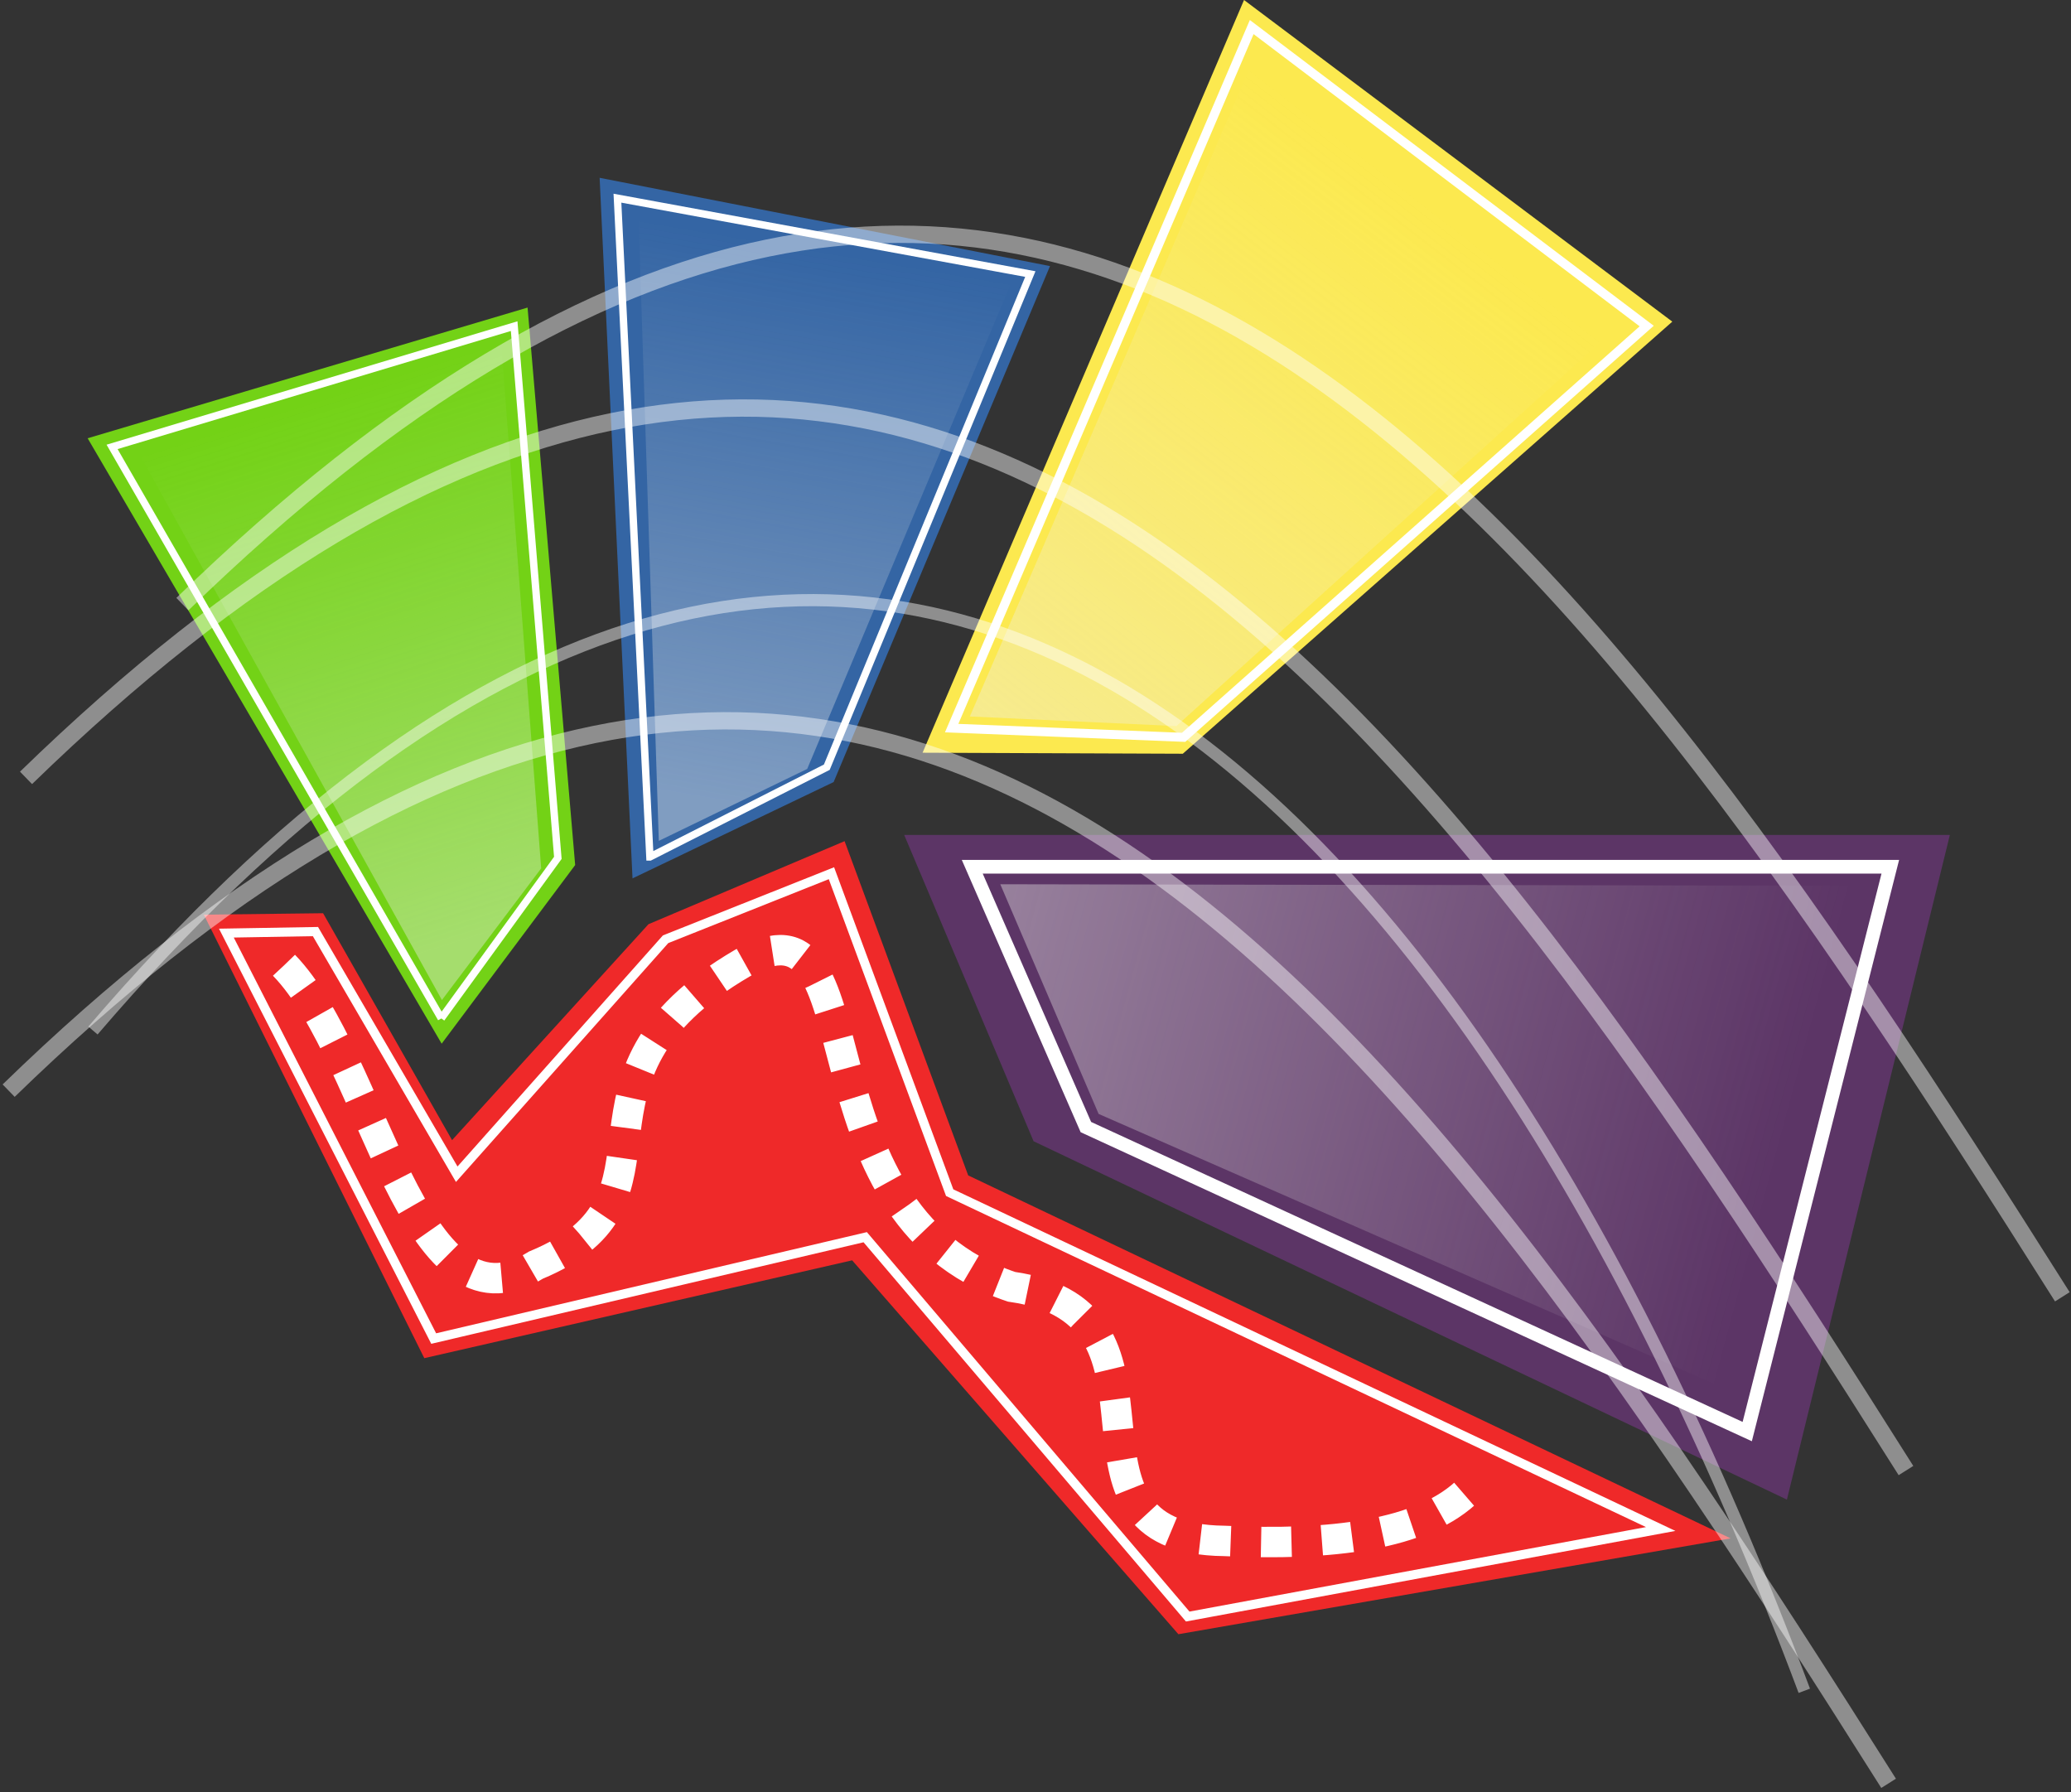 <?xml version="1.0" encoding="UTF-8" standalone="no"?>
<!-- Created with Inkscape (http://www.inkscape.org/) -->

<svg
   xmlns:dc="http://purl.org/dc/elements/1.1/"
   xmlns:cc="http://creativecommons.org/ns#"
   xmlns:rdf="http://www.w3.org/1999/02/22-rdf-syntax-ns#"
   xmlns:svg="http://www.w3.org/2000/svg"
   xmlns="http://www.w3.org/2000/svg"
   xmlns:xlink="http://www.w3.org/1999/xlink"
   xmlns:sodipodi="http://sodipodi.sourceforge.net/DTD/sodipodi-0.dtd"
   xmlns:inkscape="http://www.inkscape.org/namespaces/inkscape"
   width="681.143"
   height="589.318"
   id="svg2"
   version="1.1"
   inkscape:version="0.47 r22583"
   sodipodi:docname="logo-ext-dns.svg">
  <rect width="100%" height="100%" fill="#333333" stroke="none"/>
  <defs
     id="defs4">
    <linearGradient
       inkscape:collect="always"
       id="linearGradient3718">
      <stop
         style="stop-color:#eeeeec;stop-opacity:1;"
         offset="0"
         id="stop3720" />
      <stop
         style="stop-color:#eeeeec;stop-opacity:0;"
         offset="1"
         id="stop3722" />
    </linearGradient>
    <inkscape:perspective
       sodipodi:type="inkscape:persp3d"
       inkscape:vp_x="0 : 526.18109 : 1"
       inkscape:vp_y="0 : 1000 : 0"
       inkscape:vp_z="744.09448 : 526.18109 : 1"
       inkscape:persp3d-origin="372.04724 : 350.78739 : 1"
       id="perspective10" />
    <inkscape:perspective
       id="perspective2826"
       inkscape:persp3d-origin="0.5 : 0.33333333 : 1"
       inkscape:vp_z="1 : 0.5 : 1"
       inkscape:vp_y="0 : 1000 : 0"
       inkscape:vp_x="0 : 0.5 : 1"
       sodipodi:type="inkscape:persp3d" />
    <inkscape:perspective
       id="perspective2848"
       inkscape:persp3d-origin="0.5 : 0.33333333 : 1"
       inkscape:vp_z="1 : 0.5 : 1"
       inkscape:vp_y="0 : 1000 : 0"
       inkscape:vp_x="0 : 0.5 : 1"
       sodipodi:type="inkscape:persp3d" />
    <inkscape:perspective
       id="perspective2870"
       inkscape:persp3d-origin="0.5 : 0.33333333 : 1"
       inkscape:vp_z="1 : 0.5 : 1"
       inkscape:vp_y="0 : 1000 : 0"
       inkscape:vp_x="0 : 0.5 : 1"
       sodipodi:type="inkscape:persp3d" />
    <inkscape:perspective
       id="perspective3670"
       inkscape:persp3d-origin="0.5 : 0.33333333 : 1"
       inkscape:vp_z="1 : 0.5 : 1"
       inkscape:vp_y="0 : 1000 : 0"
       inkscape:vp_x="0 : 0.5 : 1"
       sodipodi:type="inkscape:persp3d" />
    <inkscape:perspective
       id="perspective3692"
       inkscape:persp3d-origin="0.5 : 0.33333333 : 1"
       inkscape:vp_z="1 : 0.5 : 1"
       inkscape:vp_y="0 : 1000 : 0"
       inkscape:vp_x="0 : 0.5 : 1"
       sodipodi:type="inkscape:persp3d" />
    <linearGradient
       inkscape:collect="always"
       xlink:href="#linearGradient3718"
       id="linearGradient3724"
       x1="34.318"
       y1="210.492"
       x2="295.682"
       y2="280.934"
       gradientUnits="userSpaceOnUse"
       gradientTransform="translate(-11.617,-9.091)" />
    <inkscape:perspective
       id="perspective3734"
       inkscape:persp3d-origin="0.5 : 0.33333333 : 1"
       inkscape:vp_z="1 : 0.5 : 1"
       inkscape:vp_y="0 : 1000 : 0"
       inkscape:vp_x="0 : 0.5 : 1"
       sodipodi:type="inkscape:persp3d" />
    <linearGradient
       inkscape:collect="always"
       xlink:href="#linearGradient3718-0"
       id="linearGradient3724-1"
       x1="34.318"
       y1="210.492"
       x2="370.481"
       y2="283.738"
       gradientUnits="userSpaceOnUse"
       gradientTransform="matrix(0.282,-0.591,0.591,0.282,-121.425,107.225)" />
    <linearGradient
       inkscape:collect="always"
       id="linearGradient3718-0">
      <stop
         style="stop-color:#eeeeec;stop-opacity:1;"
         offset="0"
         id="stop3720-4" />
      <stop
         style="stop-color:#eeeeec;stop-opacity:0;"
         offset="1"
         id="stop3722-6" />
    </linearGradient>
    <inkscape:perspective
       id="perspective3771"
       inkscape:persp3d-origin="0.5 : 0.33333333 : 1"
       inkscape:vp_z="1 : 0.5 : 1"
       inkscape:vp_y="0 : 1000 : 0"
       inkscape:vp_x="0 : 0.5 : 1"
       sodipodi:type="inkscape:persp3d" />
    <linearGradient
       inkscape:collect="always"
       xlink:href="#linearGradient3718-0-8"
       id="linearGradient3724-1-2"
       x1="56.781"
       y1="255.052"
       x2="376.338"
       y2="308.559"
       gradientUnits="userSpaceOnUse"
       gradientTransform="matrix(4.9510225e-4,-0.568,0.51,-0.008,-196.936,208.404)" />
    <linearGradient
       inkscape:collect="always"
       id="linearGradient3718-0-8">
      <stop
         style="stop-color:#eeeeec;stop-opacity:1;"
         offset="0"
         id="stop3720-4-5" />
      <stop
         style="stop-color:#eeeeec;stop-opacity:0;"
         offset="1"
         id="stop3722-6-0" />
    </linearGradient>
    <inkscape:perspective
       id="perspective3829"
       inkscape:persp3d-origin="0.5 : 0.33333333 : 1"
       inkscape:vp_z="1 : 0.5 : 1"
       inkscape:vp_y="0 : 1000 : 0"
       inkscape:vp_x="0 : 0.5 : 1"
       sodipodi:type="inkscape:persp3d" />
    <linearGradient
       inkscape:collect="always"
       xlink:href="#linearGradient3718-0-8-4"
       id="linearGradient3724-1-2-8"
       x1="56.781"
       y1="255.052"
       x2="376.338"
       y2="308.559"
       gradientUnits="userSpaceOnUse"
       gradientTransform="matrix(-0.258,-0.506,0.45,-0.24,-246.775,307.343)" />
    <linearGradient
       inkscape:collect="always"
       id="linearGradient3718-0-8-4">
      <stop
         style="stop-color:#eeeeec;stop-opacity:1;"
         offset="0"
         id="stop3720-4-5-8" />
      <stop
         style="stop-color:#eeeeec;stop-opacity:0;"
         offset="1"
         id="stop3722-6-0-9" />
    </linearGradient>
    <inkscape:perspective
       id="perspective3897"
       inkscape:persp3d-origin="0.5 : 0.33333333 : 1"
       inkscape:vp_z="1 : 0.5 : 1"
       inkscape:vp_y="0 : 1000 : 0"
       inkscape:vp_x="0 : 0.5 : 1"
       sodipodi:type="inkscape:persp3d" />
    <inkscape:perspective
       id="perspective3925"
       inkscape:persp3d-origin="0.5 : 0.33333333 : 1"
       inkscape:vp_z="1 : 0.5 : 1"
       inkscape:vp_y="0 : 1000 : 0"
       inkscape:vp_x="0 : 0.5 : 1"
       sodipodi:type="inkscape:persp3d" />
    <inkscape:perspective
       id="perspective3947"
       inkscape:persp3d-origin="0.5 : 0.33333333 : 1"
       inkscape:vp_z="1 : 0.5 : 1"
       inkscape:vp_y="0 : 1000 : 0"
       inkscape:vp_x="0 : 0.5 : 1"
       sodipodi:type="inkscape:persp3d" />
    <inkscape:perspective
       id="perspective3969"
       inkscape:persp3d-origin="0.5 : 0.33333333 : 1"
       inkscape:vp_z="1 : 0.5 : 1"
       inkscape:vp_y="0 : 1000 : 0"
       inkscape:vp_x="0 : 0.5 : 1"
       sodipodi:type="inkscape:persp3d" />
    <linearGradient
       inkscape:collect="always"
       xlink:href="#linearGradient3718"
       id="linearGradient4004"
       gradientUnits="userSpaceOnUse"
       gradientTransform="translate(-11.617,-9.091)"
       x1="34.318"
       y1="210.492"
       x2="295.682"
       y2="280.934" />
    <linearGradient
       inkscape:collect="always"
       xlink:href="#linearGradient3718-0"
       id="linearGradient4006"
       gradientUnits="userSpaceOnUse"
       gradientTransform="matrix(0.282,-0.591,0.591,0.282,-121.425,107.225)"
       x1="34.318"
       y1="210.492"
       x2="370.481"
       y2="283.738" />
    <linearGradient
       inkscape:collect="always"
       xlink:href="#linearGradient3718-0-8"
       id="linearGradient4008"
       gradientUnits="userSpaceOnUse"
       gradientTransform="matrix(4.9510225e-4,-0.568,0.51,-0.008,-196.936,208.404)"
       x1="56.781"
       y1="255.052"
       x2="376.338"
       y2="308.559" />
    <linearGradient
       inkscape:collect="always"
       xlink:href="#linearGradient3718-0-8-4"
       id="linearGradient4010"
       gradientUnits="userSpaceOnUse"
       gradientTransform="matrix(-0.258,-0.506,0.45,-0.24,-246.775,307.343)"
       x1="56.781"
       y1="255.052"
       x2="376.338"
       y2="308.559" />
  </defs>
  <sodipodi:namedview
     id="base"
     pagecolor="#ffffff"
     bordercolor="#666666"
     borderopacity="1.0"
     inkscape:pageopacity="0.0"
     inkscape:pageshadow="2"
     inkscape:zoom="0.175"
     inkscape:cx="-49.044016"
     inkscape:cy="-184.94561"
     inkscape:document-units="px"
     inkscape:current-layer="layer1"
     showgrid="false"
     showguides="true"
     inkscape:guide-bbox="true"
     inkscape:window-width="1280"
     inkscape:window-height="975"
     inkscape:window-x="0"
     inkscape:window-y="1"
     inkscape:window-maximized="1"
     inkscape:snap-smooth-nodes="false"
     inkscape:object-nodes="true"
     inkscape:snap-global="true"
     inkscape:object-paths="true"
     inkscape:snap-nodes="false" />
  <g
     inkscape:label="Capa 1"
     inkscape:groupmode="layer"
     id="layer1"
     transform="translate(-2.286,-30.606)">
    <g
       id="g3983"
       transform="translate(308.571,120)"
       inkscape:export-filename="/home/acinom/ext-dns/doc/ext-dns-logo-200.png"
       inkscape:export-xdpi="26.43"
       inkscape:export-ydpi="26.43">
      <path
         inkscape:transform-center-y="42.99591"
         inkscape:transform-center-x="-54.883798"
         id="path2816-5-2"
         d="m -161.025,253.836 -116.436,-199.102 144.692,-42.977 15.655,183.335 -43.911,58.744 z"
         style="fill:#73d216;stroke:none" />
      <path
         inkscape:transform-center-y="72.401405"
         inkscape:transform-center-x="-67.919337"
         id="path2816-5"
         d="M -98.254,199.475 -109.068,-30.921 39.054,-1.888 -32.107,167.796 -98.254,199.475 z"
         style="fill:#3465a4;stroke:none" />
      <path
         id="path2816"
         d="M -8.899,185.187 335.016,185.185 281.42,403.773 33.66,285.923 -8.899,185.187 z"
         style="fill:#5c3566;stroke:none" />
      <path
         inkscape:transform-center-x="-60.709141"
         inkscape:transform-center-y="-90.488497"
         id="path2816-0"
         d="M -2.854,158.148 102.87,-89.394 243.728,16.38 82.737,158.483 -2.854,158.148 z"
         style="fill:#fce94f;stroke:none" />
      <path
         id="path2884"
         d="M -93.005,214.543 -28.504,187.235 12.148,297.154 262.902,416.521 81.282,448.042 -26.019,325.083 l -140.718,32.176 -72.508,-145.853 39.224,-0.47 42.414,74.622 64.602,-71.014 z"
         style="fill:#ef2929;stroke:none" />
      <path
         id="path2816-9"
         d="M 13.489,195.659 315.426,195.657 268.372,381.4 50.854,281.259 13.489,195.659 z"
         style="fill:none;stroke:#ffffff;stroke-width:4.505;stroke-miterlimit:4;stroke-opacity:1;stroke-dasharray:none" />
      <path
         sodipodi:nodetypes="cccccc"
         id="path2816-9-3"
         d="m 22.702,201.402 283.587,0.504 -42.246,166.643 -208.997,-91.613 -32.344,-75.533 0,2.6e-4 z"
         style="opacity:0.406;fill:url(#linearGradient4004);fill-opacity:1;stroke:none" />
      <path
         sodipodi:nodetypes="cccccc"
         id="path2816-9-6"
         d="M 6.71,150.057 105.398,-80.493 235.304,17.833 83,153.087 6.71,150.057 l 2.07e-4,9e-5 z"
         style="fill:none;stroke:#ffffff;stroke-width:2.951;stroke-miterlimit:4;stroke-opacity:1;stroke-dasharray:none" />
      <path
         sodipodi:nodetypes="cccccc"
         id="path2816-9-3-9"
         d="M 12.701,146.228 107.024,-72.32 225.98,17.783 80.614,149.391 l -67.914,-3.163 1.55e-4,8e-5 z"
         style="opacity:0.406;fill:url(#linearGradient4006);fill-opacity:1;stroke:none" />
      <path
         sodipodi:nodetypes="cccccc"
         id="path2816-9-6-9"
         d="M -92.538,192.42 -103.214,-24.221 32.587,0.733 -34.353,162.912 l -58.185,29.508 1.75e-4,-2e-5 z"
         style="fill:none;stroke:#ffffff;stroke-width:2.424;stroke-miterlimit:4;stroke-opacity:1;stroke-dasharray:none" />
      <path
         sodipodi:nodetypes="cccccc"
         id="path2816-9-3-9-2"
         d="M -89.605,187.14 -96.309,-18.998 26.015,4.279 -40.801,163.482 l -48.804,23.658 1.38e-4,1e-5 z"
         style="opacity:0.406;fill:url(#linearGradient4008);fill-opacity:1;stroke:none" />
      <path
         sodipodi:nodetypes="cccccc"
         id="path2816-9-6-9-8"
         d="m -161.147,245.519 -108.276,-187.946 132.241,-39.708 14.367,174.862 -38.332,52.791 1.5e-4,-1e-4 z"
         style="fill:none;stroke:#ffffff;stroke-width:2.424;stroke-miterlimit:4;stroke-opacity:1;stroke-dasharray:none" />
      <path
         sodipodi:nodetypes="cccccc"
         id="path2816-9-3-9-2-9"
         d="m -160.945,239.483 -99.953,-180.409 119.483,-35.055 13.12,172.156 -32.65,43.308 1.3e-4,-6e-5 z"
         style="opacity:0.406;fill:url(#linearGradient4010);fill-opacity:1;stroke:none" />
      <path
         sodipodi:nodetypes="cccccc"
         id="path3881"
         d="m -212.857,228.076 c 29.762,30.714 42.105,123.889 82.857,98.571 52.91,-21.936 2.752,-61.242 67.857,-99.286 45.924,-27.041 14.757,81.876 88.571,106.429 61.907,8.738 7.612,82.931 70,83.571 34.145,1.612 65.586,-1.64 80.714,-17.143"
         style="fill:none;stroke:#ffffff;stroke-width:10;stroke-linecap:butt;stroke-linejoin:miter;stroke-miterlimit:4;stroke-opacity:1;stroke-dasharray:10, 10;stroke-dashoffset:0" />
      <path
         sodipodi:nodetypes="ccccccccccc"
         id="path3887"
         d="m -231.83,217.471 29.294,-0.505 46.467,79.802 68.69,-77.277 54.548,-21.718 L 6.061,302.829 239.911,413.441 84.348,442.23 -21.718,317.476 -163.645,350.811 -231.83,217.471 z"
         style="fill:none;stroke:#ffffff;stroke-width:3;stroke-linecap:butt;stroke-linejoin:miter;stroke-miterlimit:4;stroke-opacity:1;stroke-dasharray:none" />
      <path
         sodipodi:nodetypes="cc"
         id="path3915"
         d="M -275.714,249.505 C -27.333,-40.465 170.88,156.764 287.143,466.648"
         style="fill:none;stroke:#ffffff;stroke-width:4;stroke-linecap:butt;stroke-linejoin:miter;stroke-miterlimit:4;stroke-opacity:0.446;stroke-dasharray:none" />
      <path
         sodipodi:nodetypes="cc"
         id="path3915-5"
         d="M -297.724,166.422 C -15.283,-108.112 155.054,132.011 320.581,394.219"
         style="fill:none;stroke:#ffffff;stroke-width:5.695;stroke-linecap:butt;stroke-linejoin:miter;stroke-miterlimit:4;stroke-opacity:0.446;stroke-dasharray:none" />
      <path
         sodipodi:nodetypes="cc"
         id="path3915-5-6"
         d="M -246.295,109.28 C 36.145,-165.255 206.483,74.869 372.01,337.076"
         style="fill:none;stroke:#ffffff;stroke-width:5.695;stroke-linecap:butt;stroke-linejoin:miter;stroke-miterlimit:4;stroke-opacity:0.446;stroke-dasharray:none" />
      <path
         sodipodi:nodetypes="cc"
         id="path3915-5-6-0"
         d="M -303.438,269.28 C -20.997,-5.255 149.34,234.869 314.867,497.076"
         style="fill:none;stroke:#ffffff;stroke-width:5.695;stroke-linecap:butt;stroke-linejoin:miter;stroke-miterlimit:4;stroke-opacity:0.446;stroke-dasharray:none" />
    </g>
  </g>
</svg>
